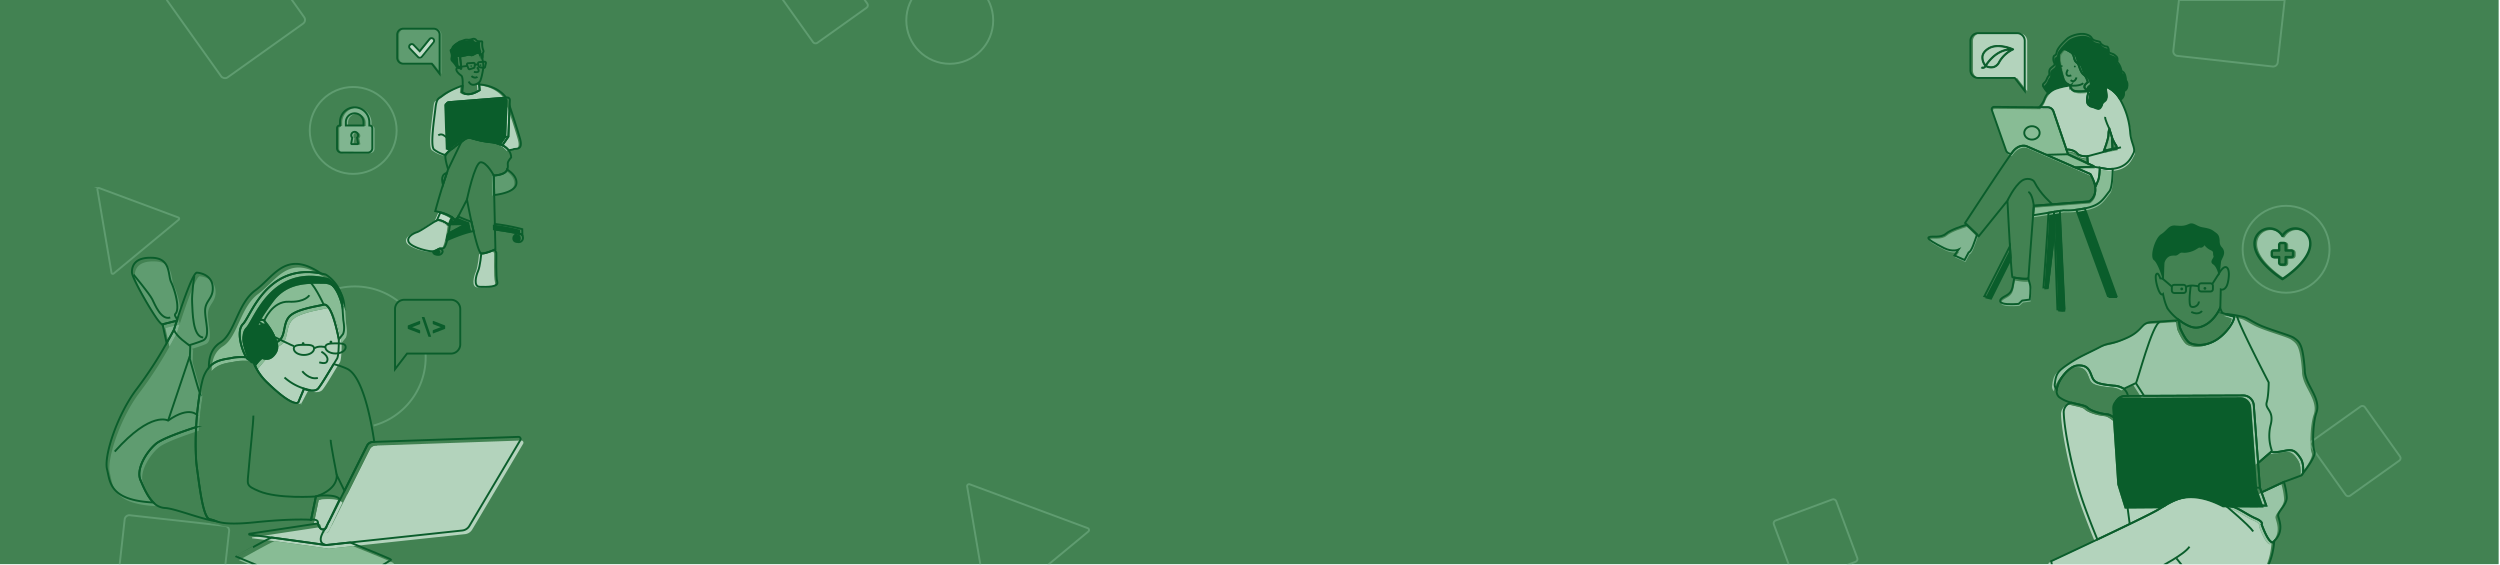 <svg id="Layer_1" data-name="Layer 1" xmlns="http://www.w3.org/2000/svg" xmlns:xlink="http://www.w3.org/1999/xlink" viewBox="0 0 1300 294"><defs><style>.cls-1,.cls-4,.cls-6{fill:none;}.cls-2{clip-path:url(#clip-path);}.cls-3{fill:#428252;}.cls-4{stroke:#5f9c70;}.cls-11,.cls-4,.cls-6{stroke-miterlimit:10;}.cls-5{fill:#80b590;}.cls-11,.cls-6{stroke:#0a5d2b;}.cls-11,.cls-7{fill:#0a5d2b;}.cls-8{fill:#5f9c70;}.cls-9{fill:#88bc95;}.cls-10{fill:#b3d3bc;}.cls-11{stroke-width:0.5px;}.cls-12{fill:#bfdbc7;}.cls-13{fill:#99c5a6;}</style><clipPath id="clip-path"><rect class="cls-1" x="-3.537" y="-0.569" width="1302.83" height="293.931"/></clipPath></defs><g class="cls-2"><rect class="cls-3" x="-3.537" y="-0.569" width="1302.83" height="293.931"/><path class="cls-4" d="M1133.056.004l-2.94,26.369a2.443,2.443,0,0,0,2.157,2.699l49.45,5.513a2.443,2.443,0,0,0,2.699-2.157L1188.036.004Z"/><rect class="cls-4" x="410.457" y="-18.229" width="34.607" height="34.607" rx="1.547" transform="translate(79.924 248.051) rotate(-35.471)"/><rect class="cls-4" x="96.093" y="-21.826" width="52.998" height="52.998" rx="2.37" transform="translate(20.039 72.006) rotate(-35.471)"/><rect class="cls-4" x="926.782" y="264.096" width="34.607" height="34.607" rx="1.547" transform="translate(-38.933 345.873) rotate(-20.35)"/><rect class="cls-4" x="1207.471" y="217.277" width="34.607" height="34.607" rx="1.547" transform="translate(91.178 754.253) rotate(-35.471)"/><path class="cls-4" d="M509.863,294h34.786l21.258-17.592a1.036,1.036,0,0,0-.3-1.77l-61.304-22.788a1.036,1.036,0,0,0-1.383,1.144Z"/><circle class="cls-4" cx="183.658" cy="67.826" r="22.591"/><circle class="cls-4" cx="1188.767" cy="129.62" r="22.591"/><circle class="cls-4" cx="184.525" cy="185.771" r="36.827"/><circle class="cls-4" cx="493.872" cy="10.577" r="22.591"/><path class="cls-4" d="M115.101,312.374l4.039-36.228a2.443,2.443,0,0,0-2.157-2.699L67.533,267.935a2.443,2.443,0,0,0-2.699,2.157l-4.714,42.282Z"/><path class="cls-4" d="M50.653,98.562,57.977,141.822a.695.695,0,0,0,1.129.42l33.802-27.972a.695.695,0,0,0-.201-1.187l-41.126-15.287A.695.695,0,0,0,50.653,98.562Z"/><path class="cls-5" d="M193.318,65.52h-.117V63.99a7.814,7.814,0,0,0-6.632-7.837A7.639,7.639,0,0,0,177.943,63.72v1.8h-.116a1.424,1.424,0,0,0-1.43,1.418V77.312a2.304,2.304,0,0,0,2.311,2.307c2.136-.007,5.205-.013,6.739.01h6.991a2.307,2.307,0,0,0,2.307-2.307V66.938A1.427,1.427,0,0,0,193.318,65.52Zm-3.159,0h-9.171V63.72a4.586,4.586,0,0,1,9.171,0Zm-6.287,9.578a.353.353,0,0,1-.075-.296l.525-2.921a1.749,1.749,0,0,1-.53-1.259,1.781,1.781,0,1,1,3.033,1.259l.525,2.921a.372.372,0,0,1-.075.296.382.382,0,0,1-.275.128h-2.852A.382.382,0,0,1,183.871,75.098Z"/><path class="cls-6" d="M192.168,65.246h-.117V63.715a7.814,7.814,0,0,0-6.632-7.837,7.639,7.639,0,0,0-8.625,7.567V65.246h-.116a1.424,1.424,0,0,0-1.43,1.418V77.037a2.304,2.304,0,0,0,2.311,2.307c2.136-.007,5.205-.013,6.739.01h6.991a2.307,2.307,0,0,0,2.307-2.307V66.663A1.427,1.427,0,0,0,192.168,65.246Zm-3.159,0H179.837V63.445a4.586,4.586,0,0,1,9.171,0ZM182.721,74.823a.353.353,0,0,1-.075-.296l.525-2.921a1.749,1.749,0,0,1-.53-1.259,1.781,1.781,0,1,1,3.033,1.259l.525,2.921a.372.372,0,0,1-.075.296.382.382,0,0,1-.275.128h-2.852A.382.382,0,0,1,182.721,74.823Z"/><path class="cls-7" d="M1105.876,42.75s.132-3.956-2.242-4.747c0,0-.659-3.824-2.637-4.879a1.92,1.92,0,0,0-.132-2.769c-1.45-1.319-1.319-1.055-3.033-1.714s-.396-.923-1.055-2.505-.791-.264-3.033-1.714.264-1.319-3.165-2.11-1.45-2.11-5.011-3.296-8.703.791-10.153,2.11-5.142,4.747-5.538,7.12-1.582.791-1.714,3.165,1.45,2.637.132,3.824-2.373,1.45-2.242,3.56-.264.791-1.319,3.428-2.637,1.978-1.714,3.956a13.043,13.043,0,0,0,2.425,3.1,9.348,9.348,0,0,1,3.641-2.573,34.711,34.711,0,0,1,7.007-1.663,5.984,5.984,0,0,1-2.524-2.424c-.659-1.714-3.824-12.395-2.11-14.504s1.319-2.505,3.824-1.055,3.033,1.45,3.692,4.219,1.714,1.714,2.505,4.088,1.45,3.824,2.637,4.615a4.632,4.632,0,0,1,1.321,1.94,14.837,14.837,0,0,1,.657,1.884,6.43,6.43,0,0,0-1.104.946,1.828,1.828,0,0,0-.61,1.823c.361.902,1.339.941,1.709,1.762a2.789,2.789,0,0,1,.005,1.798c-.659,2.769-.791,5.538,1.45,5.934s3.692,2.11,5.142.264.264-1.846,1.978-3.165,1.187-2.242.923-5.142c-.073-.8-.115-1.525-.138-2.163.351.162.732.357,1.134.583a16.159,16.159,0,0,1,5.993,5.799c.029.049.056.098.084.147a3.987,3.987,0,0,0,2.157-4.63A3.177,3.177,0,0,0,1105.876,42.75Z"/><path class="cls-8" d="M1085.078,46.573a1.828,1.828,0,0,1,.61-1.823,6.43,6.43,0,0,1,1.104-.946,14.837,14.837,0,0,0-.657-1.884,4.632,4.632,0,0,0-1.321-1.94c-1.187-.791-1.846-2.242-2.637-4.615s-1.846-1.319-2.505-4.088-1.187-2.769-3.692-4.219-2.11-1.055-3.824,1.055,1.45,12.79,2.11,14.504a5.984,5.984,0,0,0,2.524,2.424,11.53,11.53,0,0,0,1.07.56l-.166.312a2.698,2.698,0,0,0,2.242,2.373,11.465,11.465,0,0,0,2.951.262c1.35-.009,2.807-.114,3.9-.213C1086.416,47.515,1085.439,47.476,1085.078,46.573Z"/><path class="cls-8" d="M1085.873,86.515l-.216-3.678s-3.824.264-5.274-1.45c-1.147-1.355-3.046-2.041-5.611-2.143l.864,2.539Z"/><path class="cls-9" d="M1089.09,87.39l-3.041-1.406-10.238-4.732-.864-2.539L1068.235,59.002a3.191,3.191,0,0,0-2.995-2.162l-4.46-.037-23.402-.193a1.252,1.252,0,0,0-1.192,1.668l7.338,20.885a2.812,2.812,0,0,0,2.577,1.879l.139.004c.337-.468.616-.843.827-1.111,3.428-4.351,7.12-2.901,7.12-2.901l25.347,11.064c.251-.01.648-.026,1.147-.046,2.259-.089,6.559-.258,8.339-.317A.18.18,0,0,0,1089.09,87.39Z"/><path class="cls-5" d="M1012.388,122.524c-2.901,2.505-7.516,1.055-8.966,1.846s3.428,3.428,7.912,5.67,7.516.791,7.516.791l-2.11,3.033,5.274,2.373,2.11-3.956c1.562-.481,3.015-5.45,4.358-9.322l-5.293-5.097C1020.621,118.636,1014.639,120.58,1012.388,122.524Z"/><path class="cls-5" d="M1047.872,145.377c-.166.721-.401,1.888-.673,3.651-.527,3.428-1.45,4.615-4.219,6.066s-3.428,2.901-1.055,3.692,8.175.264,8.175.264l1.846-1.714,3.956-.527s.659-5.802.132-7.78c-.213-.798-.576-2.067-.933-3.298C1054.268,146.401,1049.864,145.727,1047.872,145.377Z"/><path class="cls-7" d="M1032.299,155.093l3.296.791,10.383-20.766c-.127-1.898-.256-3.956-.384-6.072Z"/><path class="cls-3" d="M1089.496,96.724a17.941,17.941,0,0,0-.944-2.485c-.318-.69-.69-1.411-1.137-2.171l-3.773-1.647-4.108-1.793L1054.187,77.563s-3.692-1.45-7.12,2.901c-.211.268-.49.643-.827,1.111-5.148,7.139-23.962,35.941-23.962,35.941l.911.877,5.293,5.097.917.883,14.9-18.46s.629,12.63,1.296,23.664c.128,2.116.257,4.173.384,6.072.383,5.75.741,10.042.957,10.085.117.023.459.089.936.173,1.993.35,6.396,1.025,7.229.352a.332.332,0,0,0,.142-.262c0-1.013,1.634-22.567,2.392-32.506.229-2.999.378-4.942.378-4.942l28.745-2.242S1091.539,103.727,1089.496,96.724Z"/><path class="cls-7" d="M1065.642,111.66c-.308,7.394-2.62,38.818-2.62,38.818l2.242-.132,3.55-29.613-.338-9.534Z"/><path class="cls-7" d="M1071.539,110.702l-1.554.252-1.51.245.338,9.534,1.461,41.216s3.692.527,3.692-.132C1073.966,161.228,1071.962,119.51,1071.539,110.702Z"/><path class="cls-7" d="M1096.514,154.961h4.483L1084.489,109.405c-1.597.325-3.065.551-4.378.706Z"/><path class="cls-9" d="M1096.118,88.9l-3.824-.659s0,4.615-.923,6.857l-.923,2.242s-.364-.449-.952-1.146c2.043,7.003-2.74,9.585-2.74,9.585l-28.745,2.242s-.149,1.943-.378,4.942l8.008-1.301,2.833-.46,1.51-.245,1.554-.252,1.9-.309a37.602,37.602,0,0,0,6.673-.282c1.312-.155,2.781-.381,4.378-.706.313-.064.626-.127.948-.199,7.12-1.582,8.439-4.351,11.867-8.703,1.173-1.488,1.635-6.17,1.737-11.686A20.802,20.802,0,0,1,1096.118,88.9Z"/><path class="cls-10" d="M1108.117,69.781a40.674,40.674,0,0,0-5.454-17.39c-.029-.049-.055-.099-.084-.147a16.159,16.159,0,0,0-5.993-5.799c-.402-.226-.783-.421-1.134-.583.024.637.066,1.363.138,2.163.264,2.901.791,3.824-.923,5.142s-.527,1.319-1.978,3.165-2.901.132-5.142-.264-2.11-3.165-1.45-5.934a2.789,2.789,0,0,0-.005-1.798c-1.093.1-2.551.205-3.9.213a11.465,11.465,0,0,1-2.951-.262,2.698,2.698,0,0,1-2.242-2.373l.166-.312a11.53,11.53,0,0,1-1.07-.56,34.711,34.711,0,0,0-7.007,1.663,9.348,9.348,0,0,0-3.641,2.573,12.088,12.088,0,0,0-2.029,3.624,11.489,11.489,0,0,1-2.637,3.9l4.46.037a3.191,3.191,0,0,1,2.995,2.162l6.713,19.712c2.565.102,4.465.788,5.611,2.143,1.45,1.714,5.274,1.45,5.274,1.45l.216,3.678,3.041,1.406a.18.18,0,0,1-.069.344c-1.78.059-6.08.228-8.339.317-.499.02-.897.036-1.147.046l4.108,1.793,3.773,1.647c.447.76.818,1.481,1.137,2.171a17.941,17.941,0,0,1,.944,2.485c.588.698.952,1.146.952,1.146l.923-2.242c.923-2.242.923-6.857.923-6.857l3.824.659a20.802,20.802,0,0,0,2.924-.083c7.582-.767,9.61-5.852,10.789-8.092C1111.15,78.219,1108.513,75.45,1108.117,69.781Zm-6.949,8.336-1.161.179-5.525,1.082s2.329-6.002,2.329-8.331.537-2.867.537-2.867l1.273,4.138a21.083,21.083,0,0,0,1.779,3.755A2.955,2.955,0,0,1,1101.168,78.117Z"/><path class="cls-9" d="M1098.622,72.318l-1.273-4.138s-.537.537-.537,2.867-2.329,8.331-2.329,8.331l5.525-1.082-1.098.169C1098.829,76.283,1098.727,74.191,1098.622,72.318Z"/><path class="cls-6" d="M1105.45,41.713s.132-3.956-2.242-4.747c0,0-.659-3.824-2.637-4.879a1.92,1.92,0,0,0-.132-2.769c-1.45-1.319-1.319-1.055-3.033-1.714s-.396-.923-1.055-2.505-.791-.264-3.033-1.714.264-1.319-3.165-2.11-1.45-2.11-5.011-3.296-8.703.791-10.153,2.11-5.142,4.747-5.538,7.12-1.582.791-1.714,3.165,1.45,2.637.132,3.824-2.373,1.45-2.242,3.56c.132,2.11-.264.791-1.319,3.428s-2.637,1.978-1.714,3.956a13.043,13.043,0,0,0,2.425,3.1,9.348,9.348,0,0,1,3.641-2.573,34.71,34.71,0,0,1,7.007-1.663,5.984,5.984,0,0,1-2.524-2.424c-.659-1.714-3.824-12.395-2.11-14.504s1.319-2.505,3.824-1.055,3.033,1.45,3.692,4.219,1.714,1.714,2.505,4.088,1.45,3.824,2.637,4.615a4.632,4.632,0,0,1,1.321,1.94,14.837,14.837,0,0,1,.657,1.884,6.429,6.429,0,0,0-1.104.946,1.828,1.828,0,0,0-.61,1.823c.361.902,1.339.941,1.709,1.762a2.789,2.789,0,0,1,.005,1.798c-.659,2.769-.791,5.538,1.45,5.934s3.692,2.11,5.142.264.264-1.846,1.978-3.165,1.187-2.242.923-5.142c-.073-.8-.115-1.525-.138-2.163.351.162.732.357,1.134.583a16.159,16.159,0,0,1,5.993,5.799c.029.049.056.098.084.147a3.987,3.987,0,0,0,2.157-4.63A3.177,3.177,0,0,0,1105.45,41.713Z"/><path class="cls-6" d="M1083.957,45.537a1.828,1.828,0,0,1,.61-1.823,6.429,6.429,0,0,1,1.104-.946,14.837,14.837,0,0,0-.657-1.884,4.632,4.632,0,0,0-1.321-1.94c-1.187-.791-1.846-2.242-2.637-4.615s-1.846-1.319-2.505-4.088-1.187-2.769-3.692-4.219-2.11-1.055-3.824,1.055,1.45,12.79,2.11,14.504a5.984,5.984,0,0,0,2.524,2.424,11.528,11.528,0,0,0,1.07.56l-.166.312a2.698,2.698,0,0,0,2.242,2.373,11.464,11.464,0,0,0,2.951.262c1.35-.009,2.807-.114,3.9-.213C1085.296,46.478,1084.318,46.439,1083.957,45.537Z"/><path class="cls-6" d="M1085.624,84.948l-.216-3.678s-3.824.264-5.274-1.45c-1.147-1.355-3.046-2.041-5.611-2.143l.864,2.539Z"/><path class="cls-6" d="M1088.665,86.353l-3.041-1.406-10.238-4.732-.864-2.539-6.713-19.712a3.191,3.191,0,0,0-2.995-2.162l-4.46-.037-23.402-.193a1.252,1.252,0,0,0-1.192,1.668l7.338,20.885a2.812,2.812,0,0,0,2.577,1.879l.139.004c.337-.468.616-.843.827-1.111,3.428-4.351,7.12-2.901,7.12-2.901l25.347,11.064c.251-.01.648-.026,1.147-.046,2.259-.089,6.559-.258,8.339-.317A.18.18,0,0,0,1088.665,86.353Z"/><path class="cls-6" d="M1011.963,121.487c-2.901,2.505-7.516,1.055-8.966,1.846s3.428,3.428,7.912,5.67,7.516.791,7.516.791l-2.11,3.033,5.274,2.373,2.11-3.956c1.562-.481,3.015-5.45,4.358-9.322l-5.293-5.097C1020.196,117.599,1014.214,119.543,1011.963,121.487Z"/><path class="cls-6" d="M1047.446,144.34c-.166.721-.401,1.888-.673,3.651-.527,3.428-1.45,4.615-4.219,6.066s-3.428,2.901-1.055,3.692,8.175.264,8.175.264l1.846-1.714,3.956-.527s.659-5.802.132-7.78c-.213-.798-.576-2.067-.933-3.298C1053.842,145.364,1049.439,144.69,1047.446,144.34Z"/><path class="cls-6" d="M1031.873,154.056l3.296.791,10.383-20.766c-.126-1.898-.256-3.956-.384-6.072Z"/><path class="cls-6" d="M1089.071,95.156a17.939,17.939,0,0,0-.944-2.485c-.318-.69-.69-1.411-1.137-2.171l-3.773-1.647-4.108-1.793-25.347-11.064s-3.692-1.45-7.12,2.901c-.211.268-.49.643-.827,1.111-5.148,7.139-23.962,35.941-23.962,35.941l.911.877,5.293,5.097.917.883,14.9-18.46s.629,12.63,1.296,23.664c.128,2.116.257,4.173.384,6.072.383,5.75.741,10.042.957,10.085.117.023.459.089.936.173,1.993.35,6.396,1.025,7.229.352a.332.332,0,0,0,.142-.262c0-1.013,1.634-22.567,2.392-32.506.229-2.999.378-4.942.378-4.942l28.745-2.242S1091.114,102.159,1089.071,95.156Z"/><path class="cls-6" d="M1065.217,110.623c-.308,7.394-2.62,38.818-2.62,38.818l2.242-.132,3.55-29.613-.338-9.534Z"/><path class="cls-6" d="M1071.114,109.665l-1.554.252-1.51.245.338,9.534,1.461,41.216s3.692.527,3.692-.132C1073.541,160.191,1071.537,118.473,1071.114,109.665Z"/><path class="cls-6" d="M1096.088,153.924h4.483L1084.064,108.368c-1.597.325-3.065.551-4.378.706Z"/><path class="cls-6" d="M1095.693,87.863l-3.824-.659s0,4.615-.923,6.857l-.923,2.242s-.364-.449-.952-1.146c2.043,7.003-2.74,9.585-2.74,9.585l-28.745,2.242s-.149,1.943-.378,4.942l8.008-1.301,2.833-.46,1.51-.245,1.554-.252,1.9-.309a37.602,37.602,0,0,0,6.673-.282c1.312-.155,2.781-.381,4.378-.706.313-.064.626-.127.948-.199,7.12-1.582,8.439-4.351,11.867-8.703,1.173-1.488,1.635-6.17,1.737-11.686A20.802,20.802,0,0,1,1095.693,87.863Z"/><path class="cls-6" d="M1107.692,68.744a40.674,40.674,0,0,0-5.454-17.39c-.029-.049-.055-.099-.084-.147a16.159,16.159,0,0,0-5.993-5.799c-.402-.226-.783-.421-1.134-.583.024.637.066,1.363.138,2.163.264,2.901.791,3.824-.923,5.142s-.527,1.319-1.978,3.165-2.901.132-5.142-.264-2.11-3.165-1.45-5.934a2.789,2.789,0,0,0-.005-1.798c-1.093.1-2.551.205-3.9.213a11.464,11.464,0,0,1-2.951-.262,2.698,2.698,0,0,1-2.242-2.373l.166-.312a11.528,11.528,0,0,1-1.07-.56,34.71,34.71,0,0,0-7.007,1.663,9.348,9.348,0,0,0-3.641,2.573,12.089,12.089,0,0,0-2.029,3.624,11.489,11.489,0,0,1-2.637,3.9l4.46.037a3.191,3.191,0,0,1,2.995,2.162l6.713,19.712c2.565.102,4.465.788,5.611,2.143,1.45,1.714,5.274,1.45,5.274,1.45l.216,3.678,3.041,1.406a.18.18,0,0,1-.069.344c-1.78.059-6.08.228-8.339.317-.499.02-.897.036-1.147.046l4.108,1.793,3.773,1.647c.447.76.818,1.481,1.137,2.171a17.939,17.939,0,0,1,.944,2.485c.588.698.952,1.146.952,1.146l.923-2.242c.923-2.242.923-6.857.923-6.857l3.824.659a20.802,20.802,0,0,0,2.924-.083c7.582-.767,9.61-5.852,10.789-8.092C1110.725,77.183,1108.088,74.414,1107.692,68.744Zm-6.949,8.336-1.161.179-5.525,1.082s2.329-6.002,2.329-8.331.537-2.867.537-2.867l1.273,4.138a21.084,21.084,0,0,0,1.779,3.755A2.955,2.955,0,0,1,1100.742,77.08Z"/><path class="cls-6" d="M1099.976,75.036a21.084,21.084,0,0,1-1.779-3.755c.105,1.873.207,3.965.287,6.146l1.098-.169,1.161-.179A2.955,2.955,0,0,0,1099.976,75.036Z"/><path class="cls-6" d="M1098.197,71.281l-1.273-4.138s-.537.537-.537,2.867-2.329,8.331-2.329,8.331l5.525-1.082-1.098.169C1098.404,75.246,1098.302,73.154,1098.197,71.281Z"/><path class="cls-6" d="M1076.739,44.565c.203-.027,5.046.322,6.529-1.336"/><path class="cls-6" d="M1079.778,40.262s-.873,3.272-3.054,1.396"/><path class="cls-6" d="M1077.073,39.172s-1.918.846-2.399-.436c-.393-1.047.654-2.53.654-2.53"/><circle class="cls-7" cx="1072.1" cy="34.373" r="0.48"/><circle class="cls-7" cx="1078.906" cy="34.591" r="0.48"/><line class="cls-6" x1="1075.387" y1="80.215" x2="1063.993" y2="80.492"/><path class="cls-6" d="M1067.156,106.216c-.527-.633-6.099-5.24-9.278-11.597-.843-1.687-4.345-2.242-6.537-.633-4.094,3.007-7.469,10.359-7.469,10.359"/><path class="cls-6" d="M1057.586,106.983s-.656-6.248-2.87-7.197"/><line class="cls-6" x1="1102.896" y1="76.591" x2="1085.408" y2="81.27"/><line class="cls-6" x1="1091.869" y1="87.204" x2="1088.596" y2="86.697"/><path class="cls-6" d="M1096.924,67.143s-2.462-5.1-2.251-6.365"/><ellipse class="cls-6" cx="1056.613" cy="69.106" rx="4.006" ry="3.479"/><path class="cls-10" d="M1050.14,17.37h-20.219a4.015,4.015,0,0,0-4.015,4.015V36.653a4.015,4.015,0,0,0,4.015,4.014h19.036l5.197,6.764V21.385A4.015,4.015,0,0,0,1050.14,17.37Z"/><path class="cls-6" d="M1048.847,17.237h-20.219a4.015,4.015,0,0,0-4.015,4.015V36.52a4.015,4.015,0,0,0,4.015,4.014h19.036l5.197,6.764V21.252A4.015,4.015,0,0,0,1048.847,17.237Z"/><path class="cls-11" d="M1047.023,25.78a.329.329,0,0,0,.027-.093l.001-.011-.004-.002.005-.008a.495.495,0,0,0-.015-.105c-.008-.005-.008-.015-.016-.02a.164.164,0,0,0-.042-.067.033.033,0,0,0-.019-.022.297.297,0,0,0-.068-.061l-.013-.007-.007-.004c-.32-.139-7.831-3.458-12.802-.549-2.037,1.197-3.218,2.679-3.484,4.393a6.891,6.891,0,0,0,1.546,5.044c-.032.047-.065.103-.101.158a1.086,1.086,0,0,1-.799.503.987.987,0,0,1-.503-.081,2.001,2.001,0,0,1-.36.515,1.574,1.574,0,0,0,.934.178,1.692,1.692,0,0,0,1.252-.794c.023-.03.041-.063.063-.093a6.083,6.083,0,0,0,4.09.523,5.115,5.115,0,0,0,3.113-2.696,15.894,15.894,0,0,1,7.045-6.533.933.933,0,0,0,.083-.05c.005-.008.012-.014.017-.022a.504.504,0,0,0,.05-.068A.055.055,0,0,0,1047.023,25.78Zm-14.54,7.934a6.232,6.232,0,0,1-1.292-4.393c.239-1.524,1.315-2.86,3.187-3.959,3.42-2.004,8.31-.797,10.748.013C1038.832,25.824,1034.673,30.436,1032.483,33.714Zm6.789-1.525a4.527,4.527,0,0,1-2.723,2.391,5.384,5.384,0,0,1-3.594-.456c2.132-3.225,6.253-7.836,12.497-8.152A16.308,16.308,0,0,0,1039.273,32.189Z"/><path class="cls-3" d="M208.681,156.04h24.282a4.821,4.821,0,0,1,4.821,4.821V179.199a4.821,4.821,0,0,1-4.821,4.821h-22.862l-6.242,8.123V160.862A4.821,4.821,0,0,1,208.681,156.04Z"/><path class="cls-6" d="M210.233,155.881h24.282a4.821,4.821,0,0,1,4.821,4.821v18.337a4.821,4.821,0,0,1-4.821,4.821h-22.862l-6.242,8.123V160.702A4.821,4.821,0,0,1,210.233,155.881Z"/><path class="cls-7" d="M225.026,172.022a.368.368,0,0,1,.116-.292,1.42,1.42,0,0,1,.374-.211l3.694-1.385-3.694-1.413q-.49-.19-.489-.502v-1.032a.309.309,0,0,1,.123-.258.289.289,0,0,1,.299-.027l5.746,2.241a.477.477,0,0,1,.217.129.357.357,0,0,1,.081.251V170.731a.299.299,0,0,1-.088.231,1.096,1.096,0,0,1-.211.149l-5.732,2.214a.359.359,0,0,1-.306,0,.291.291,0,0,1-.129-.285Z"/><path class="cls-7" d="M223.993,175.132H223.07a.417.417,0,0,1-.231-.061.409.409,0,0,1-.149-.224l-3.301-9.671q-.123-.354.19-.353h.91a.289.289,0,0,1,.286.204l3.382,9.902Q224.225,175.132,223.993,175.132Z"/><path class="cls-7" d="M218.479,172.022v1.019a.297.297,0,0,1-.123.285.342.342,0,0,1-.299,0l-5.732-2.214a1.083,1.083,0,0,1-.211-.149.299.299,0,0,1-.088-.231v-1.209a.355.355,0,0,1,.082-.251.475.475,0,0,1,.217-.129l5.732-2.241a.301.301,0,0,1,.435.286v1.032q0,.312-.489.502l-3.695,1.413,3.695,1.385a1.298,1.298,0,0,1,.367.211A.381.381,0,0,1,218.479,172.022Z"/><path class="cls-8" d="M226.471,15.024H210.687a3.134,3.134,0,0,0-3.134,3.134V30.077a3.134,3.134,0,0,0,3.134,3.134h14.861l4.057,5.28V18.158A3.134,3.134,0,0,0,226.471,15.024Z"/><path class="cls-6" d="M225.462,14.92H209.679a3.134,3.134,0,0,0-3.134,3.134V29.974a3.134,3.134,0,0,0,3.134,3.134h14.861l4.057,5.28V18.054A3.134,3.134,0,0,0,225.462,14.92Z"/><path class="cls-10" d="M260.088,75.89a8.952,8.952,0,0,1,3.196,2.519,10.599,10.599,0,0,0,2.443-.42c.842-.722,5.414,1.083,3.489-5.655-1.347-4.713-3.928-12.601-5.359-16.918l-.657,15.956Z"/><path class="cls-8" d="M255.62,91.585c0,.431.09,4.661.21,10.165,4.642-.577,11.323-2.162,11.581-6.195.191-2.999-2.29-5.421-4.825-7.054a4.652,4.652,0,0,1-.468.798C260.553,91.465,255.62,91.585,255.62,91.585Z"/><path class="cls-10" d="M249.123,132.131s-.602,6.738-1.684,9.144-2.527,8.061.842,8.181,9.986.241,9.144-2.527-.361-14.799-.481-15.159c-.048-.143-.398-.853-.802-1.657C254.996,130.633,251.063,132.335,249.123,132.131Z"/><path class="cls-7" d="M237.133,112.887l-.519,1.007a1.097,1.097,0,0,1-1.779.257,5.844,5.844,0,0,0-.765-.696l-1.432,3.579,8.423-.183-8.915,4.755c-.206,1.15-.461,2.405-.76,3.572,3.803-1.681,9.506-3.961,13.723-4.675-.38-1.604-.752-3.251-1.101-4.854A63.616,63.616,0,0,1,237.133,112.887Z"/><path class="cls-12" d="M233.497,113.051a21.55,21.55,0,0,0-5.64-2.308l-1.834,4.183c.972-.458,2.543.119,3.923.849a21.621,21.621,0,0,1,2.083,1.273l.61-.013,1.432-3.579C233.891,113.316,233.698,113.182,233.497,113.051Z"/><path class="cls-7" d="M224.699,131.168a2.234,2.234,0,0,0,4.331,0,1.785,1.785,0,0,0-1.496-1.594c-.933.261-1.452.884-2.791,1.255A1.331,1.331,0,0,0,224.699,131.168Z"/><path class="cls-10" d="M232.501,117.38c-.121-.088-.28-.201-.471-.333a21.621,21.621,0,0,0-2.083-1.273c-1.38-.73-2.951-1.306-3.923-.849-2.045.963-8.422,5.534-10.347,6.136s-5.775,2.647-4.211,5.294,10.588,5.053,12.874,4.572c.143-.03.278-.063.405-.098,1.339-.371,1.858-.994,2.791-1.255a3.899,3.899,0,0,1,1.496-.09c.943.099,1.742-1.911,2.356-4.306.299-1.166.554-2.421.76-3.572.397-2.215.614-4.033.614-4.033S232.665,117.5,232.501,117.38Z"/><path class="cls-7" d="M270.448,122.653l-.005-.009a2.333,2.333,0,0,0-.244-.343,10.519,10.519,0,0,0-2.186-.655,2.319,2.319,0,0,0-1.565,2.243,2.173,2.173,0,1,0,4.331,0A2.471,2.471,0,0,0,270.448,122.653Z"/><path class="cls-7" d="M270.419,119.498a103.38,103.38,0,0,0-14.254-2.704c.022.99.044,1.956.065,2.887,2.617.365,8.469,1.217,11.784,1.966a10.519,10.519,0,0,1,2.186.655c.133.072.211.141.219.205a.785.785,0,0,0,.025.139l.005.009C270.516,122.711,270.419,119.498,270.419,119.498Z"/><path class="cls-7" d="M238.656,36c.12-.361-.602-6.256-.602-6.256s2.767-.602,4.331-.963.963.963,3.008-.241,3.008-.722,3.489-.12a8.03,8.03,0,0,1,.713,2.162.323.323,0,0,0,.101-.06c.37-.37,0-2.145.296-2.737s.444-.74,0-1.775a9.313,9.313,0,0,1-.37-3.476c0-1.035-.222-.592-1.775-.74s-1.035-.74-2.071-1.183-1.849.518-3.624.37-1.923.296-3.476.74-.74.296-2.515,1.405-1.035,1.849-1.923,2.367-.074,1.553.148,3.032-.814,2.367.592,3.698a13.616,13.616,0,0,1,2.196,3.043c.087-.038.179-.074.279-.109C237.453,35.158,238.535,36.361,238.656,36Z"/><path class="cls-3" d="M250.206,35.038a19.05,19.05,0,0,0-.611-4.455,8.03,8.03,0,0,0-.713-2.162c-.481-.602-1.444-1.083-3.489.12s-1.444-.12-3.008.241-4.331.963-4.331.963.722,5.895.602,6.256-1.203-.842-1.203-.842c-.1.035-.192.071-.279.109-2.943,1.278,1.482,4.343,1.482,4.343.82.547.864,3.227.748,5.442-.088,1.685-.267,3.101-.267,3.101,3.369,3.128,9.144-.963,9.144-.963l-.27-2.971-.091-.999C249.003,42.858,250.086,36.602,250.206,35.038Z"/><path class="cls-7" d="M231,54.846l.798,23.023,1.998-.078c2.261-1.779,4.86-3.531,4.86-3.531,5.053-4.331,4.091-1.203,15.28,0A18.147,18.147,0,0,1,260.088,75.89l3.112-4.518.657-15.956.123-2.994a1.333,1.333,0,0,0-1.438-1.383l-.511.041-29.798,2.384A1.34,1.34,0,0,0,231,54.846Z"/><path class="cls-10" d="M233.796,77.791l-1.998.078L231,54.846a1.34,1.34,0,0,1,1.232-1.382l29.798-2.384c-1.565-2.127-5.628-6.213-14.02-6.862l.27,2.971s-5.775,4.091-9.144.963c0,0,.18-1.416.267-3.101l-.869.093a83.193,83.193,0,0,0-9.144,5.775c-3.117,2.465-3.489.12-4.091,5.534s-2.888,19.972-.722,21.656a16.732,16.732,0,0,0,4.293,2.328,6.227,6.227,0,0,0,1.722.439A13.731,13.731,0,0,1,233.796,77.791Z"/><path class="cls-3" d="M263.283,78.409A8.952,8.952,0,0,0,260.088,75.89a18.147,18.147,0,0,0-6.152-1.63c-11.189-1.203-10.227-4.331-15.28,0,0,0-2.599,1.752-4.86,3.531a13.731,13.731,0,0,0-3.201,3.086c-.535,1.12.467,4.934,1.256,7.531q-.25.707-.497,1.421-.058.167-.115.335c-.718,2.094-1.409,4.218-2.052,6.262-2.318,7.368-4.007,13.687-4.007,13.687s1.145.207,2.677.63a21.55,21.55,0,0,1,5.64,2.308c.201.13.393.264.573.403a5.844,5.844,0,0,1,.765.696,1.097,1.097,0,0,0,1.779-.257l.519-1.007,4.53-8.789s1.015,5.454,2.345,11.55c.35,1.603.721,3.25,1.101,4.854,1.439,6.069,3.006,11.523,4.013,11.629,1.94.204,5.873-1.498,7.018-2.017.204-.093.321-.148.321-.148s-.101-4.432-.233-10.285c-.021-.93-.043-1.897-.065-2.887-.111-4.922-.233-10.43-.335-15.044-.121-5.504-.21-9.734-.21-10.165,0,0,4.933-.12,6.497-2.286a4.652,4.652,0,0,0,.468-.798c.791-1.737-.12-2.997.614-4.255a10.902,10.902,0,0,1,1.444-2.045A6.075,6.075,0,0,0,263.283,78.409Z"/><path class="cls-1" d="M233.917,117.245s-.217,1.818-.614,4.033l8.915-4.755-8.423.183-.138.346C233.822,117.172,233.917,117.245,233.917,117.245Z"/><path class="cls-1" d="M238.29,112.559a63.616,63.616,0,0,0,6.875,2.761c-1.33-6.096-2.345-11.55-2.345-11.55Z"/><path class="cls-6" d="M261.244,75.563a8.952,8.952,0,0,1,3.196,2.519,10.598,10.598,0,0,0,2.443-.42c.842-.722,5.414,1.083,3.489-5.655-1.347-4.713-3.928-12.601-5.359-16.918l-.657,15.956Z"/><path class="cls-6" d="M232.112,89.934c-2.599.933-2.465,3.602-1.768,6.165.643-2.044,1.335-4.168,2.052-6.262C232.298,89.869,232.202,89.902,232.112,89.934Z"/><path class="cls-6" d="M256.776,91.258c0,.431.09,4.661.21,10.165,4.642-.577,11.323-2.162,11.581-6.195.191-2.999-2.29-5.421-4.825-7.054a4.651,4.651,0,0,1-.468.798C261.709,91.137,256.776,91.258,256.776,91.258Z"/><path class="cls-6" d="M233.657,117.053l.138-.346-.61.013C233.377,116.851,233.536,116.965,233.657,117.053Z"/><path class="cls-6" d="M250.279,131.803s-.602,6.738-1.684,9.144-2.527,8.061.842,8.181,9.986.241,9.144-2.527-.361-14.799-.481-15.159c-.048-.143-.398-.853-.802-1.657C256.152,130.305,252.22,132.008,250.279,131.803Z"/><path class="cls-6" d="M238.29,112.559l-.519,1.007a1.097,1.097,0,0,1-1.779.257,5.844,5.844,0,0,0-.765-.696l-1.432,3.579,8.423-.183-8.915,4.755c-.206,1.15-.461,2.405-.76,3.572,3.803-1.681,9.506-3.961,13.723-4.675-.38-1.604-.752-3.251-1.101-4.854A63.616,63.616,0,0,1,238.29,112.559Z"/><path class="cls-6" d="M234.654,112.724a21.55,21.55,0,0,0-5.64-2.308l-1.834,4.183c.973-.458,2.543.119,3.923.849a21.622,21.622,0,0,1,2.083,1.273l.61-.013,1.432-3.579C235.047,112.988,234.855,112.854,234.654,112.724Z"/><path class="cls-6" d="M225.856,130.841a2.234,2.234,0,0,0,4.331,0,1.785,1.785,0,0,0-1.496-1.594c-.933.261-1.452.884-2.791,1.255A1.331,1.331,0,0,0,225.856,130.841Z"/><path class="cls-6" d="M233.657,117.053c-.121-.088-.28-.201-.471-.333a21.622,21.622,0,0,0-2.083-1.273c-1.38-.73-2.951-1.306-3.923-.849-2.045.963-8.422,5.534-10.347,6.136s-5.775,2.647-4.211,5.294,10.588,5.053,12.874,4.572c.143-.03.278-.063.405-.098,1.339-.371,1.858-.994,2.791-1.255a3.899,3.899,0,0,1,1.496-.09c.943.099,1.742-1.911,2.356-4.306.299-1.166.554-2.421.76-3.572.397-2.215.614-4.033.614-4.033S233.822,117.172,233.657,117.053Z"/><path class="cls-6" d="M271.604,122.326l-.005-.009a2.334,2.334,0,0,0-.244-.343,10.519,10.519,0,0,0-2.186-.655,2.319,2.319,0,0,0-1.565,2.243,2.173,2.173,0,1,0,4.331,0A2.471,2.471,0,0,0,271.604,122.326Z"/><path class="cls-6" d="M271.575,119.17a103.38,103.38,0,0,0-14.254-2.704c.022.99.044,1.956.065,2.887,2.617.365,8.469,1.217,11.784,1.966a10.519,10.519,0,0,1,2.186.655c.133.072.211.141.219.205a.784.784,0,0,0,.025.139l.005.009C271.672,122.384,271.575,119.17,271.575,119.17Z"/><path class="cls-6" d="M239.812,35.673c.12-.361-.602-6.256-.602-6.256s2.767-.602,4.331-.963.962.963,3.008-.241,3.008-.722,3.489-.12a8.03,8.03,0,0,1,.713,2.162.323.323,0,0,0,.101-.06c.37-.37,0-2.145.296-2.737s.444-.74,0-1.775a9.313,9.313,0,0,1-.37-3.476c0-1.035-.222-.592-1.775-.74s-1.035-.74-2.071-1.183-1.849.518-3.624.37-1.923.296-3.476.74-.74.296-2.515,1.405-1.036,1.849-1.923,2.367-.074,1.553.148,3.032-.814,2.367.592,3.698a13.616,13.616,0,0,1,2.196,3.043c.087-.038.179-.074.279-.109C238.609,34.831,239.692,36.034,239.812,35.673Z"/><path class="cls-6" d="M251.362,34.71a19.05,19.05,0,0,0-.611-4.455,8.03,8.03,0,0,0-.713-2.162c-.481-.602-1.444-1.083-3.489.12s-1.444-.12-3.008.241-4.331.963-4.331.963.722,5.895.602,6.256-1.203-.842-1.203-.842c-.1.035-.192.071-.279.109-2.943,1.278,1.482,4.343,1.482,4.343.82.547.864,3.227.748,5.442-.088,1.685-.267,3.101-.267,3.101,3.369,3.128,9.144-.963,9.144-.963l-.27-2.971-.091-.999C250.159,42.531,251.242,36.274,251.362,34.71Z"/><path class="cls-6" d="M232.156,54.519l.798,23.023,1.998-.078c2.261-1.779,4.86-3.531,4.86-3.531,5.053-4.331,4.091-1.203,15.28,0a18.147,18.147,0,0,1,6.152,1.63l3.112-4.518.657-15.956.123-2.994a1.333,1.333,0,0,0-1.438-1.383l-.511.041L233.389,53.136A1.34,1.34,0,0,0,232.156,54.519Z"/><path class="cls-6" d="M234.952,77.464l-1.998.078-.798-23.023a1.34,1.34,0,0,1,1.232-1.382l29.798-2.384c-1.565-2.127-5.628-6.213-14.02-6.862l.27,2.971s-5.775,4.091-9.144.963c0,0,.179-1.416.267-3.101l-.869.093s-6.588,2.385-9.725,5.011c-1.538,1.288-2.908.884-3.51,6.298s-2.888,19.972-.722,21.656a16.733,16.733,0,0,0,4.293,2.328,6.227,6.227,0,0,0,1.722.439A13.731,13.731,0,0,1,234.952,77.464Z"/><path class="cls-6" d="M264.44,78.082a8.952,8.952,0,0,0-3.196-2.519,18.147,18.147,0,0,0-6.152-1.63c-11.189-1.203-10.227-4.331-15.28,0,0,0-2.599,1.752-4.86,3.531a13.731,13.731,0,0,0-3.201,3.086c-.535,1.12.467,4.934,1.256,7.531q-.25.707-.497,1.421-.058.167-.115.335c-.718,2.094-1.409,4.218-2.052,6.262-2.318,7.368-4.007,13.687-4.007,13.687s1.145.207,2.677.63a21.55,21.55,0,0,1,5.64,2.308c.201.13.393.264.573.403a5.844,5.844,0,0,1,.765.696,1.097,1.097,0,0,0,1.779-.257l.519-1.007,4.53-8.789s1.015,5.454,2.345,11.55c.35,1.603.721,3.25,1.101,4.854,1.439,6.069,3.006,11.523,4.013,11.629,1.94.204,5.873-1.498,7.018-2.017.204-.093.321-.148.321-.148s-.101-4.432-.233-10.285c-.021-.93-.043-1.897-.065-2.887-.111-4.922-.233-10.43-.335-15.044-.121-5.504-.21-9.734-.21-10.165,0,0,4.933-.12,6.497-2.286a4.651,4.651,0,0,0,.468-.798c.791-1.737-.12-2.997.614-4.255a10.903,10.903,0,0,1,1.444-2.045A6.075,6.075,0,0,0,264.44,78.082Z"/><line class="cls-6" x1="239.812" y1="73.932" x2="233.008" y2="88.081"/><path class="cls-6" d="M264.356,71.045c-.703.236-17.851,1.276-17.851,1.276"/><line class="cls-6" x1="240.685" y1="73.152" x2="232.787" y2="73.983"/><path class="cls-6" d="M232.267,71.489c-1.039-.728-2.39-2.39-4.365-1.143"/><path class="cls-6" d="M256.776,91.258s-3.724-7.089-6.842-6.881-7.115,19.394-7.115,19.394"/><path class="cls-6" d="M249.076,42.892s-3.61,3.031-5.377-.503"/><path class="cls-6" d="M248.272,39.895s-1.143,1.247-3.118-.312"/><path class="cls-6" d="M248.064,35.01s2.792,3.214-1.663,2.39"/><path class="cls-6" d="M246.91,33.384l-.119,1.407a.64.64,0,0,1-.441.555l-1.989.643a.64.64,0,0,1-.793-.375l-.727-1.855a.64.64,0,0,1,.552-.872l2.835-.195A.64.64,0,0,1,246.91,33.384Z"/><path class="cls-6" d="M248.591,33.104l.325,1.374a.64.64,0,0,0,.518.484l2.062.344a.64.64,0,0,0,.729-.488l.446-1.942a.64.64,0,0,0-.674-.781l-2.833.225A.64.64,0,0,0,248.591,33.104Z"/><path class="cls-6" d="M248.675,33.6s-1.309-.393-1.789.48"/><line class="cls-6" x1="243.003" y1="34.254" x2="238.609" y2="34.831"/><circle class="cls-7" cx="245.017" cy="34.357" r="0.415"/><circle class="cls-7" cx="249.88" cy="33.867" r="0.415"/><path class="cls-12" d="M218.467,30.478a1.347,1.347,0,0,1-.943-.417l-4.201-4.398a1.347,1.347,0,1,1,1.949-1.861l3.144,3.292,5.113-6.304a1.347,1.347,0,1,1,2.093,1.697l-6.077,7.493a1.348,1.348,0,0,1-.992.498C218.524,30.479,218.496,30.479,218.467,30.478Z"/><path class="cls-6" d="M218.282,30.029a1.347,1.347,0,0,1-.943-.417l-4.201-4.398a1.347,1.347,0,1,1,1.949-1.861l3.144,3.292,5.113-6.304a1.347,1.347,0,1,1,2.093,1.697l-6.077,7.493a1.348,1.348,0,0,1-.992.498C218.339,30.03,218.31,30.03,218.282,30.029Z"/><path class="cls-6" d="M1131.588,167.31l.026.191.206-.014C1131.742,167.428,1131.665,167.369,1131.588,167.31Z"/><path class="cls-13" d="M1199.192,200.734c-2.373-4.746-2.099-7.302-2.099-7.302-1.004-13.691-2.738-14.695-5.659-16.794-1.754-1.26-9.853-3.414-16.439-6.048-4.383-1.753-7.531-4.303-9.756-4.814a71.4,71.4,0,0,0-8.671-1.552l-.156.165,3.899,1.204c.548,1.643-3.468,8.488-9.127,12.048s-11.135,2.921-13.691,1.734c-2.556-1.187-5.385-8.215-5.385-8.215l-.493-3.661c-5.065.347-11.246.764-14.27.942-5.616.33-4.295,4.46-12.885,8.259s-8.755,1.982-14.041,4.791c-5.286,2.808-10.407,4.79-16.023,8.59-5.616,3.799-6.608,4.956-7.268,10.242a3.324,3.324,0,0,0,1.005,3.174c.626-4.979,6.231-11.995,10.489-12.443,5.667-.597,6.562,2.685,7.755,5.667,1.193,2.983,2.386,3.878,11.335,4.773a10.541,10.541,0,0,1,5.173,1.55c.272-.05.42-.078.42-.078l5.947-2.808,4.291,6.641,51.487-.213a5.542,5.542,0,0,1,5.55,5.13l2.238,30.028,7.221-6.245s-1.193,1.193,4.176.298c5.369-.895,7.159-2.088,10.738,3.579,1.282,2.029,1.49,4.861,1.232,7.661,2.065-2.66,6.866-9.204,5.929-11.439-1.187-2.829-.821-14.877,1.004-19.989C1204.942,210.501,1201.565,205.481,1199.192,200.734Z"/><path class="cls-3" d="M1160.31,165.594l-3.899-1.204-1.429-.441a1.904,1.904,0,0,1-1.212-1.129l-.691-1.778c-.529,1.239-3.75,8.153-10.567,10.028-.07.019-.136.025-.206.042-2.65.651-4.955-.264-7.37-1.593a26.905,26.905,0,0,1-3.116-2.032l-.206.014.493,3.661s2.829,7.028,5.385,8.215c2.556,1.187,8.032,1.825,13.691-1.734S1160.857,167.237,1160.31,165.594Z"/><path class="cls-3" d="M1155.655,139.855c-1.047.185-2.092,1.573-2.662,2.457-.275.426-.441.737-.441.737s-.913-3.833-2.829-5.02.913-2.647.365-4.107c-.548-1.46.548-2.282-1.825-3.377a7.528,7.528,0,0,1-3.377-3.103s-.639,1.917-2.008,1.825c-1.369-.091-.548-.274-2.191.73a12.659,12.659,0,0,1-5.933,1.917c-1.917,0-1.917-.456-3.468.73s-1.095.456-3.651.821c-2.556.365-3.925,3.103-4.016,4.381-.091,1.278-.274,8.032-.274,8.032l-.221-.028-1.187-.153s-1.201-3.844-2.162-1.922c-.961,1.922,1.682,12.011,3.603,10.09,0,0,.961,5.285,2.643,7.927a26.723,26.723,0,0,0,5.567,5.517c.077.059.154.118.232.177a26.905,26.905,0,0,0,3.116,2.032c2.415,1.33,4.72,2.244,7.37,1.593.069-.017.136-.023.206-.042,6.817-1.875,10.038-8.789,10.567-10.028.053-.123.088-.21.088-.21l.24-9.369s2.796,1.079,3.8-4.124C1158.21,142.137,1157.206,139.582,1155.655,139.855Z"/><path class="cls-3" d="M1194.951,239.378c-3.579-5.667-5.369-4.474-10.738-3.579-5.369.895-4.176-.298-4.176-.298l-7.221,6.245.957,12.845.845,2.382,11.609-5.44,9.04-3.337s.367-.448.917-1.157C1196.441,244.239,1196.233,241.407,1194.951,239.378Z"/><path class="cls-13" d="M1187.714,259.462a33.226,33.226,0,0,0-1.487-7.929l-11.609,5.44,2.436,6.865-7.113.059-.046-.059h-12.266c.121.066.215.107.32.158a2.525,2.525,0,0,0,.691.257c3.304.33,8.59,4.46,12.885,6.277,4.295,1.817,3.139,3.139,3.139,3.139,3.965,10.737,5.947,9.251,5.947,9.251.211-.189.384-.378.574-.567,5.458-5.445,2.389-11.068,2.069-13.143C1182.924,267.061,1187.879,263.427,1187.714,259.462Z"/><path class="cls-10" d="M1123.617,264.279l-18.748.155-3.878-12.528-2.192-33.104c-1.607-1.293-3.197-2.294-4.37-2.392-3.579-.298-8.65-1.79-10.44-3.579-1.098-1.098-4.665-1.525-8.292-2.515a5.14,5.14,0,0,0-3.938,5.498c.298,8.949,4.474,30.425,10.142,46.533,2.401,6.825,5.069,13.591,7.347,19.129,13.002-6.158,27.19-12.977,31.131-15.251C1121.429,265.618,1122.502,264.953,1123.617,264.279Z"/><path class="cls-3" d="M1102.882,203.046a10.541,10.541,0,0,0-5.173-1.55c-8.949-.895-10.142-1.79-11.335-4.773-1.193-2.983-2.088-6.264-7.755-5.667-4.258.448-9.863,7.464-10.489,12.443a4.136,4.136,0,0,0,1.242,3.963,17.587,17.587,0,0,0,6.324,2.854c3.626.99,7.194,1.417,8.292,2.515,1.79,1.79,6.861,3.281,10.44,3.579,1.173.098,2.763,1.098,4.37,2.392l-.042-.628-.373-5.63a5.35,5.35,0,0,1,5.316-5.703l1.442-.006A6.492,6.492,0,0,0,1102.882,203.046Z"/><path class="cls-7" d="M1174.618,256.973l-.845-2.382-.957-12.845-2.238-30.028a5.542,5.542,0,0,0-5.55-5.13l-51.487.213-8.398.035-1.442.006a5.35,5.35,0,0,0-5.316,5.703l.373,5.63.042.628,2.192,33.104,3.878,12.528,18.748-.155.131-.079c7.101-4.281,15.981-8.811,32.127-.362h14.019l.046.059,7.113-.059Z"/><path class="cls-10" d="M1180.611,282.919s-1.982,1.487-5.947-9.251c0,0,1.156-1.322-3.139-3.139-4.295-1.817-9.581-5.947-12.885-6.277a2.525,2.525,0,0,1-.691-.257c-.105-.051-.199-.092-.32-.158h-1.754c-16.146-8.448-25.026-3.919-32.127.362l-.131.079c-1.115.674-2.188,1.339-3.237,1.945-3.942,2.274-18.13,9.093-31.131,15.251-12.581,5.958-24.051,11.297-24.051,11.297l.701,3.036,2.547,11.036.332,1.439a56.173,56.173,0,0,0,6.211,1.049c16.316,1.858,30.223-3.758,38.195-8.11a55.761,55.761,0,0,0,7.197-4.571l16.704,2.983c3.878,5.369,13.721,8.65,13.721,8.65,25.732,2.339,29.815-17.331,30.38-25.93C1180.995,282.541,1180.822,282.731,1180.611,282.919Z"/><path class="cls-1" d="M1106.543,205.882l8.398-.035-4.291-6.641-5.947,2.808s-.148.028-.42.078A6.492,6.492,0,0,1,1106.543,205.882Z"/><path class="cls-7" d="M1125.019,136.894c.091-1.278,1.46-4.016,4.016-4.381,2.556-.365,2.099.365,3.651-.821s1.552-.73,3.468-.73a12.659,12.659,0,0,0,5.933-1.917c1.643-1.004.821-.821,2.19-.73,1.369.091,2.008-1.825,2.008-1.825a7.528,7.528,0,0,0,3.377,3.103c2.373,1.095,1.278,1.917,1.825,3.377.548,1.46-2.282,2.921-.365,4.107s2.829,5.02,2.829,5.02.166-.311.441-.737c.235-2.316.478-4.65.563-5.287.183-1.369,2.099-3.377,1.46-5.659s-2.099-1.734-2.191-5.111c-.091-3.377-1.369-3.833-2.921-5.02-1.552-1.187-2.829-1.552-6.024-2.099-3.195-.548-4.564-2.829-7.028-1.734-2.464,1.095-3.651,1.095-7.119.822-3.468-.274-4.199,2.556-7.393,4.564-3.195,2.008-6.024,11.683-3.742,13.417,1.746,1.327,3.701,6.812,4.526,9.647l.221.028S1124.927,138.172,1125.019,136.894Z"/><path class="cls-6" d="M1132.988,166.357l.026.191.206-.014C1133.142,166.475,1133.066,166.416,1132.988,166.357Z"/><path class="cls-6" d="M1200.592,199.781c-2.373-4.746-2.099-7.302-2.099-7.302-1.004-13.691-2.738-14.695-5.659-16.794-1.754-1.26-9.853-3.414-16.439-6.048-4.383-1.753-7.531-4.303-9.756-4.814a71.398,71.398,0,0,0-8.671-1.552l-.156.165,3.899,1.204c.548,1.643-3.468,8.488-9.127,12.048s-11.135,2.921-13.691,1.734c-2.556-1.187-5.385-8.215-5.385-8.215l-.493-3.661c-5.065.347-11.246.764-14.27.942-5.616.33-4.295,4.46-12.885,8.259s-8.755,1.982-14.041,4.791c-5.286,2.808-10.407,4.79-16.023,8.59-5.616,3.799-6.608,4.956-7.268,10.242a3.324,3.324,0,0,0,1.005,3.174c.626-4.979,6.231-11.995,10.489-12.443,5.667-.597,6.562,2.685,7.755,5.667,1.193,2.983,2.386,3.878,11.335,4.773a10.541,10.541,0,0,1,5.173,1.55c.272-.05.42-.078.42-.078l5.947-2.808,4.291,6.641,51.487-.213a5.542,5.542,0,0,1,5.55,5.13l2.238,30.028,7.221-6.245s-1.193,1.193,4.176.298c5.369-.895,7.159-2.088,10.738,3.579,1.282,2.029,1.49,4.861,1.232,7.661,2.065-2.66,6.866-9.204,5.929-11.439-1.187-2.829-.821-14.877,1.004-19.989C1206.343,209.547,1202.966,204.527,1200.592,199.781Z"/><path class="cls-6" d="M1161.71,164.641l-3.899-1.204-1.429-.441a1.904,1.904,0,0,1-1.212-1.129l-.691-1.778c-.529,1.239-3.75,8.153-10.567,10.028-.07.019-.136.025-.206.042-2.65.651-4.955-.264-7.37-1.593a26.904,26.904,0,0,1-3.116-2.032l-.206.014.493,3.661s2.829,7.028,5.385,8.215c2.556,1.187,8.032,1.825,13.691-1.734S1162.258,166.284,1161.71,164.641Z"/><path class="cls-6" d="M1157.055,138.902c-1.047.185-2.092,1.573-2.662,2.457-.275.426-.441.737-.441.737s-.913-3.833-2.829-5.02.913-2.647.365-4.107c-.548-1.46.548-2.282-1.825-3.377a7.528,7.528,0,0,1-3.377-3.103s-.639,1.917-2.008,1.825c-1.369-.091-.548-.274-2.19.73a12.659,12.659,0,0,1-5.933,1.917c-1.917,0-1.917-.456-3.468.73s-1.095.456-3.651.821c-2.556.365-3.925,3.103-4.016,4.381-.091,1.278-.274,8.032-.274,8.032l-.221-.028-1.187-.153s-1.201-3.844-2.162-1.922c-.961,1.922,1.682,12.011,3.603,10.09,0,0,.961,5.285,2.643,7.927a26.723,26.723,0,0,0,5.567,5.517c.077.059.154.118.232.177a26.904,26.904,0,0,0,3.116,2.032c2.415,1.33,4.72,2.244,7.37,1.593.069-.017.136-.023.206-.042,6.817-1.875,10.038-8.789,10.567-10.028.053-.123.088-.21.088-.21l.24-9.369s2.796,1.079,3.8-4.124C1159.611,141.184,1158.607,138.628,1157.055,138.902Z"/><path class="cls-6" d="M1196.352,238.425c-3.579-5.667-5.369-4.474-10.738-3.579-5.369.895-4.176-.298-4.176-.298l-7.221,6.245.957,12.845.845,2.382,11.609-5.44,9.04-3.337s.367-.448.917-1.157C1197.842,243.286,1197.633,240.454,1196.352,238.425Z"/><path class="cls-6" d="M1189.115,258.509a33.226,33.226,0,0,0-1.487-7.929l-11.609,5.44,2.436,6.865-7.113.059-.046-.059h-12.266c.121.066.215.107.32.158a2.525,2.525,0,0,0,.691.257c3.304.33,8.59,4.46,12.885,6.277,4.295,1.817,3.139,3.139,3.139,3.139,3.965,10.737,5.947,9.251,5.947,9.251.211-.189.384-.378.574-.567,5.458-5.445,2.389-11.068,2.069-13.143C1184.324,266.108,1189.28,262.474,1189.115,258.509Z"/><path class="cls-6" d="M1125.017,263.326l-18.748.155-3.878-12.528-2.192-33.104c-1.607-1.293-3.197-2.294-4.37-2.392-3.579-.298-8.65-1.79-10.44-3.579-1.098-1.098-4.665-1.525-8.292-2.515a5.14,5.14,0,0,0-3.938,5.498c.298,8.949,4.474,30.425,10.142,46.533,2.401,6.825,5.069,13.591,7.347,19.129,13.002-6.158,27.19-12.977,31.131-15.251C1122.83,264.665,1123.903,264,1125.017,263.326Z"/><path class="cls-6" d="M1104.283,202.093a10.541,10.541,0,0,0-5.173-1.55c-8.949-.895-10.142-1.79-11.335-4.773-1.193-2.983-2.088-6.264-7.755-5.667-4.258.448-9.863,7.464-10.489,12.443a4.136,4.136,0,0,0,1.242,3.963,17.587,17.587,0,0,0,6.324,2.854c3.626.99,7.194,1.417,8.292,2.515,1.79,1.79,6.861,3.281,10.44,3.579,1.173.098,2.763,1.098,4.37,2.392l-.042-.628-.373-5.63a5.35,5.35,0,0,1,5.316-5.703l1.442-.006A6.492,6.492,0,0,0,1104.283,202.093Z"/><path class="cls-6" d="M1176.019,256.02l-.845-2.382-.957-12.845-2.238-30.028a5.542,5.542,0,0,0-5.55-5.13l-51.487.213-8.398.035-1.442.006a5.35,5.35,0,0,0-5.316,5.703l.373,5.63.042.628,2.192,33.104,3.878,12.528,18.748-.155.132-.079c7.101-4.281,15.981-8.811,32.127-.362h14.019l.046.059,7.113-.059Z"/><path class="cls-6" d="M1182.011,281.966s-1.982,1.487-5.947-9.251c0,0,1.156-1.322-3.139-3.139-4.295-1.817-9.581-5.947-12.885-6.277a2.525,2.525,0,0,1-.691-.257c-.105-.051-.199-.092-.32-.158h-1.754c-16.146-8.448-25.026-3.919-32.127.362l-.132.079c-1.115.674-2.188,1.339-3.237,1.945-3.942,2.274-18.129,9.093-31.131,15.251-12.581,5.958-24.051,11.297-24.051,11.297l.701,3.036,2.547,11.036.332,1.439a56.17,56.17,0,0,0,6.211,1.049c16.316,1.858,30.223-3.758,38.195-8.11a55.761,55.761,0,0,0,7.197-4.571l16.704,2.983c3.878,5.369,13.721,8.65,13.721,8.65,25.732,2.339,29.815-17.331,30.38-25.93C1182.395,281.588,1182.222,281.777,1182.011,281.966Z"/><path class="cls-6" d="M1049.721,299.787a19.242,19.242,0,0,0-3.705-4.091c-3.878-2.685-4.773-1.193-9.545,1.491s-8.65,2.685-17.002,2.386-11.335,6.264-14.318,11.335c-2.983,5.071,2.685,7.457,6.562,9.545,3.878,2.088,33.408-6.562,33.408-6.562l1.79-14.019S1048.011,299.892,1049.721,299.787Z"/><path class="cls-6" d="M1145.017,161.696s-1.554,2.46-5.568.518"/><path class="cls-6" d="M1139.19,148.618s-1.564,10.193.259,10.877c2.072.777,4.273-1.424,3.885-2.719"/><line class="cls-6" x1="1153.952" y1="142.097" x2="1150.455" y2="147.582"/><line class="cls-6" x1="1124.524" y1="144.898" x2="1129.349" y2="149.006"/><path class="cls-6" d="M1143.333,148.877s-5.438-1.165-6.604.518"/><rect class="cls-6" x="1129.349" y="148.1" width="7.381" height="4.273" rx="1.238"/><rect class="cls-6" x="1143.333" y="147.323" width="7.381" height="4.273" rx="1.238"/><path class="cls-6" d="M1110.65,199.206c.7-.218,8.599-31.425,12.613-31.813"/><path class="cls-6" d="M1181.437,234.547a23.166,23.166,0,0,1-.683-13.676c1.942-7.51-3.108-8.028-2.072-11.654s1.036-10.359,1.036-10.359-16.698-32.218-16.33-34.427"/><path class="cls-6" d="M1157.276,262.884s12.187,10.154,14.396,13.467"/><line class="cls-6" x1="1138.484" y1="298.679" x2="1131.728" y2="290.342"/><path class="cls-6" d="M1121.78,295.696c.743-.568,13.997-7.195,16.758-11.429"/><line class="cls-6" x1="1106.269" y1="263.481" x2="1107.429" y2="272.302"/><line class="cls-6" x1="1175.173" y1="253.638" x2="1102.391" y2="250.953"/><circle class="cls-7" cx="1134.493" cy="150.236" r="0.727"/><circle class="cls-7" cx="1146.551" cy="149.951" r="0.727"/><path class="cls-13" d="M1194.292,119.622a7.189,7.189,0,0,0-6.17,3.604.64.64,0,0,1-1.085,0,7.135,7.135,0,0,0-13.333,3.702c0,8.126,11.74,16.233,13.876,17.626,2.134-1.393,13.874-9.499,13.874-17.626A7.244,7.244,0,0,0,1194.292,119.622Zm-.543,13.275a1.598,1.598,0,0,1-1.601,1.604h-2.257v2.307a1.605,1.605,0,0,1-1.591,1.621H1186.858a1.605,1.605,0,0,1-1.591-1.621v-2.307h-2.257a1.59,1.59,0,0,1-1.591-1.604v-1.469a1.609,1.609,0,0,1,1.591-1.639h2.257v-2.289a1.605,1.605,0,0,1,1.591-1.621h1.442a1.605,1.605,0,0,1,1.591,1.621v2.289h2.257a1.617,1.617,0,0,1,1.601,1.639Z"/><path class="cls-7" d="M1201.994,126.744a8.519,8.519,0,0,0-8.425-8.585,8.381,8.381,0,0,0-6.713,3.415,8.381,8.381,0,0,0-6.713-3.415,8.52,8.52,0,0,0-8.427,8.585c0,9.615,14.212,18.561,14.812,18.942a.692.692,0,0,0,.328.096.668.668,0,0,0,.328-.096C1187.792,145.305,1201.994,136.359,1201.994,126.744Zm-15.138,17.626c-2.136-1.393-13.876-9.499-13.876-17.626a7.135,7.135,0,0,1,13.333-3.702.64.64,0,0,0,1.085,0,7.134,7.134,0,0,1,13.332,3.702C1200.73,134.87,1188.99,142.977,1186.856,144.37Z"/><path class="cls-7" d="M1191.425,129.606h-2.257v-2.289a1.605,1.605,0,0,0-1.591-1.621h-1.442a1.605,1.605,0,0,0-1.591,1.621v2.289H1182.287a1.609,1.609,0,0,0-1.591,1.639v1.469a1.59,1.59,0,0,0,1.591,1.604h2.257v2.307a1.605,1.605,0,0,0,1.591,1.621h1.442a1.605,1.605,0,0,0,1.591-1.621v-2.307h2.257a1.598,1.598,0,0,0,1.601-1.604v-1.469A1.617,1.617,0,0,0,1191.425,129.606Zm.336,3.108a.334.334,0,0,1-.336.324h-2.884a.636.636,0,0,0-.627.649v2.938a.34.34,0,0,1-.337.344h-1.442a.331.331,0,0,1-.328-.344v-2.938a.639.639,0,0,0-.637-.649H1182.287a.326.326,0,0,1-.328-.324v-1.469a.33.33,0,0,1,.328-.342h2.884a.651.651,0,0,0,.637-.649v-2.938a.331.331,0,0,1,.328-.344h1.442a.34.34,0,0,1,.337.344v2.938a.648.648,0,0,0,.627.649h2.884a.338.338,0,0,1,.336.342Z"/><path class="cls-1" d="M172.418,273.22l5.697-11.816c-1.914-2.188-7.772-2.018-11.325-1.686,2.774-.998,10-4.229,9.796-10.766l4.003,8.16-8.044,16.089Z"/><path class="cls-10" d="M165.725,260.066s.409-.112,1.065-.348c3.553-.332,9.411-.502,11.325,1.686l-5.697,11.816-1.539,3.192a1.836,1.836,0,0,1-3.082-.134,3.853,3.853,0,0,1-.944-2.217c-.062-.642-.024-1.109-.664-1.535a4.224,4.224,0,0,0-2.99-.336Z"/><path class="cls-10" d="M166.853,274.061a3.853,3.853,0,0,0,.944,2.217,1.836,1.836,0,0,0,3.082.134l1.539-3.192.127-.019,8.044-16.089,11.722-23.444a3.559,3.559,0,0,1,3.06-1.965l.718-.025,74.956-2.609a1.11,1.11,0,0,1,.993,1.676l-26.502,44.636a4.912,4.912,0,0,1-3.701,2.376l-58.267,6.229-12.538,1.34s-15.985-2.27-28.22-3.91c-4.867-.653-9.141-1.206-11.579-1.476a.248.248,0,0,1-.002-.492Z"/><path class="cls-9" d="M141.935,281.772l.875-.357c12.235,1.64,28.22,3.91,28.22,3.91l12.538-1.34c7.571,3.048,21.219,8.636,21.317,8.929.043.128-3.199,2.083-7.623,4.68-9.419,5.528-24.216,13.976-24.216,13.976l-36.753-15.276-12.046-5.007S141.533,281.638,141.935,281.772Z"/><path class="cls-3" d="M82.502,232.717c3.099-2.634,13.531-6.329,20.96-8.742a141.625,141.625,0,0,0-.009,17.048c.1,1.398.227,2.706.389,3.888,1.516,11.114,3.284,26.522,6.82,27.027a16.787,16.787,0,0,1,3.154.982c-7.085-.823-21.515-6.682-26.588-6.87A8.886,8.886,0,0,1,81.246,263.2c-3.056-3.027-5.092-7.871-6.704-11.578C72.055,245.901,77.527,236.946,82.502,232.717Z"/><path class="cls-8" d="M72.801,203.863A208.829,208.829,0,0,0,88.11,180.309c2.394-4.224,3.844-7.042,3.844-7.042s.567-1.838,1.459-4.593c2.708-8.36,8.423-25.194,10.481-25.007,2.736.249,7.96,1.741,8.209,7.711.249,5.97-3.98,6.716-3.98,12.189s2.985,13.681-1.244,15.422c-2.288.942-5.008,1.809-7.027,2.409l.56.576-.249,6.467s4.229,15.174,4.726,16.417c.084.21.251.721.47,1.404a160.225,160.225,0,0,0-1.897,17.714c-7.429,2.413-17.861,6.108-20.96,8.742-4.975,4.229-10.447,13.184-7.96,18.905,1.612,3.707,3.648,8.551,6.704,11.578-23.035-1.138-22.48-10.755-24.116-17.299C55.389,238.936,62.602,217.046,72.801,203.863Z"/><path class="cls-8" d="M86.064,170.898a12.851,12.851,0,0,1-2.318-2.357c-2.985-3.731-13.681-21.89-13.681-25.123,0-3.234,1.492-7.96,10.945-7.462,9.452.498,7.711,9.204,9.452,12.686,1.741,3.482,4.805,13.755,2.239,16.417-1,1.037,1.109,2.15.713,3.615l-7.429,1.857Z"/><path class="cls-5" d="M90.539,169.392l2.875-.719c-.893,2.756-1.459,4.593-1.459,4.593S90.504,176.085,88.11,180.309L86.064,170.898l-.08-.367Z"/><path class="cls-9" d="M127.857,170.347c-3.846,3.846-.488,14.017,1.679,17.341a31.178,31.178,0,0,0-6.498.138c-3.855.918-9.177.773-12.961,5.182-.032-4.344.843-9.755,6.006-13.025,7.462-4.726,8.955-20.397,18.158-27.113,9.204-6.716,14.925-19.402,30.596-10.945,1.319.712,2.511,1.442,3.604,2.182C140.195,138.575,131.943,166.26,127.857,170.347Z"/><path class="cls-6" d="M179.513,161.327c.007-.104.007-.204.012-.308C179.522,161.218,179.513,161.327,179.513,161.327Z"/><path class="cls-3" d="M103.462,223.976a160.225,160.225,0,0,1,1.897-17.714c.377-2.2.798-4.245,1.261-6.058a17.397,17.397,0,0,1,3.457-7.195c3.784-4.408,9.106-4.264,12.961-5.182a31.178,31.178,0,0,1,6.498-.138,5.441,5.441,0,0,0,.559.748,2.56,2.56,0,0,0,2.881.381,18.062,18.062,0,0,0,1.041,3.131,28.972,28.972,0,0,0,6.614,9.076c13.521,13.148,16.27,9.172,16.27,9.172l3.331-7.032s5.389,1.963,7.44-.462c1.599-1.89,4.899-7.511,7.29-11.448a36.745,36.745,0,0,1,6.928,2.381c7.996,3.617,12.403,25.74,14.198,38.042l-.718.025a3.559,3.559,0,0,0-3.06,1.965l-11.722,23.444-4.003-8.16c.204,6.536-7.022,9.768-9.796,10.766-.656.236-1.065.348-1.065.348l-2.526,12.124s-9.346-.758-28.795,1.263c-13.375,1.39-17.911.39-20.589-.534a16.787,16.787,0,0,0-3.154-.982c-3.536-.505-5.304-15.913-6.82-27.027-.161-1.182-.289-2.49-.389-3.888A141.625,141.625,0,0,1,103.462,223.976Z"/><path class="cls-10" d="M137.132,188.18q.439-.518.902-1.055c1.548.153,3.89-.307,5.862-3.631a6.026,6.026,0,0,0,.817-3.148,11.693,11.693,0,0,1,1.22-.861c4.229-2.487,2.487-8.706,5.721-12.686,3.234-3.98,13.681-5.472,18.158-6.467,4.477-.995,7.839,18.033,7.839,18.033s.091,8.506-.932,10.071c-.471.72-1.079,1.706-1.755,2.819-2.392,3.937-5.691,9.558-7.29,11.448-2.051,2.424-7.44.462-7.44.462l-3.169,5.976s-2.912,5.031-16.432-8.116a28.972,28.972,0,0,1-6.614-9.076C134.773,191.021,135.868,189.673,137.132,188.18Z"/><path class="cls-9" d="M142.31,156.639c7.46-9.884,18.276-9.138,26.482-9.045,8.206.093,10.721,13.733,10.721,13.733l.469,6.968c.368,2.313.789,5.121-.124,7.278l-1.684,2.131-.523.662s-3.361-19.028-7.839-18.033c-4.477.995-14.925,2.487-18.158,6.467-3.234,3.98-1.493,10.199-5.721,12.686a11.693,11.693,0,0,0-1.22.861c-.008-3.043-1.889-6.306-3.532-8.635-1.076-1.524-2.048-2.649-2.321-3.043-.839-1.212-4.383.373-4.383.373S134.85,166.523,142.31,156.639Z"/><path class="cls-9" d="M134.603,187.988a13.596,13.596,0,0,0,1.74-1.323,4.963,4.963,0,0,0,1.691.461q-.462.535-.902,1.055c-1.264,1.493-2.358,2.841-3.114,3.768a18.062,18.062,0,0,1-1.041-3.131A8.417,8.417,0,0,0,134.603,187.988Z"/><path class="cls-7" d="M127.857,170.347c4.086-4.086,12.338-31.771,40.584-26.24.758.148,1.522.307,2.309.504,0,0,9.328,5.181,8.774,16.409-.005.103-.005.203-.012.308,0,0-2.515-13.639-10.721-13.733-8.206-.093-19.022-.839-26.482,9.045-7.46,9.884-7.833,12.402-7.833,12.402s3.543-1.585,4.383-.373c.273.394,1.245,1.519,2.321,3.043,1.643,2.329,3.523,5.592,3.532,8.635a6.026,6.026,0,0,1-.817,3.148c-1.972,3.324-4.313,3.784-5.862,3.631a4.963,4.963,0,0,1-1.691-.461,13.596,13.596,0,0,1-1.74,1.323,8.417,8.417,0,0,1-1.626.829,2.56,2.56,0,0,1-2.881-.381,5.441,5.441,0,0,1-.559-.748C127.369,184.363,124.011,174.193,127.857,170.347Z"/><path class="cls-1" d="M170.951,271.323l5.697-11.816c-1.914-2.188-7.772-2.018-11.325-1.686,2.774-.998,10-4.229,9.796-10.766l4.003,8.16-8.044,16.089Z"/><path class="cls-6" d="M164.258,258.17s.409-.112,1.065-.348c3.553-.332,9.411-.502,11.325,1.686l-5.697,11.816-1.539,3.192a1.836,1.836,0,0,1-3.082-.134,3.853,3.853,0,0,1-.944-2.217c-.062-.642-.024-1.109-.664-1.535a4.224,4.224,0,0,0-2.99-.336Z"/><path class="cls-6" d="M165.386,272.165a3.853,3.853,0,0,0,.944,2.217,1.836,1.836,0,0,0,3.082.134l1.539-3.192.127-.019,8.044-16.089,11.722-23.444a3.559,3.559,0,0,1,3.06-1.965l.718-.025,74.956-2.609a1.11,1.11,0,0,1,.993,1.676l-26.502,44.636a4.912,4.912,0,0,1-3.701,2.376l-58.267,6.229-12.538,1.34s-15.985-2.27-28.22-3.91c-4.867-.653-9.141-1.206-11.579-1.476a.248.248,0,0,1-.002-.492Z"/><path class="cls-6" d="M195.794,295.697l11.355,5.767s-27.362,19.154-28.108,18.905c-.746-.249-49.5-22.138-49.5-22.138l5.285-3.834,36.753,15.276S186.375,301.225,195.794,295.697Z"/><path class="cls-6" d="M140.467,279.876l.875-.357c12.235,1.64,28.22,3.91,28.22,3.91l12.538-1.34c7.571,3.048,21.219,8.636,21.317,8.929.043.128-3.199,2.083-7.623,4.68-9.419,5.528-24.216,13.976-24.216,13.976l-36.753-15.276-12.046-5.007S140.065,279.742,140.467,279.876Z"/><path class="cls-6" d="M81.034,230.821c3.099-2.634,13.531-6.329,20.96-8.742a141.623,141.623,0,0,0-.009,17.048c.1,1.398.227,2.706.389,3.888,1.516,11.114,3.284,26.522,6.82,27.027a16.787,16.787,0,0,1,3.154.982c-7.085-.823-21.515-6.682-26.588-6.87a8.886,8.886,0,0,1-5.982-2.849c-3.056-3.027-5.092-7.871-6.704-11.578C70.587,244.004,76.059,235.049,81.034,230.821Z"/><path class="cls-6" d="M71.333,201.966a208.831,208.831,0,0,0,15.309-23.554c2.394-4.224,3.844-7.042,3.844-7.042s.567-1.838,1.459-4.593c2.708-8.36,8.423-25.194,10.481-25.007,2.736.249,7.96,1.741,8.209,7.711.249,5.97-3.98,6.716-3.98,12.189s2.985,13.681-1.244,15.422c-2.288.942-5.008,1.809-7.027,2.409l.56.576-.249,6.467s4.229,15.174,4.726,16.417c.084.21.251.721.47,1.404a160.223,160.223,0,0,0-1.897,17.714c-7.429,2.413-17.861,6.108-20.96,8.742-4.975,4.229-10.447,13.184-7.96,18.905,1.612,3.707,3.648,8.551,6.704,11.578-23.035-1.138-22.48-10.755-24.116-17.299C53.921,237.039,61.135,215.15,71.333,201.966Z"/><path class="cls-6" d="M84.596,169.001a12.851,12.851,0,0,1-2.318-2.357C79.293,162.913,68.597,144.755,68.597,141.521c0-3.234,1.492-7.96,10.945-7.462,9.452.498,7.711,9.204,9.452,12.686,1.741,3.482,4.805,13.755,2.239,16.417-1,1.037,1.109,2.15.713,3.615l-7.429,1.857Z"/><path class="cls-6" d="M89.071,167.496l2.875-.719c-.893,2.756-1.459,4.593-1.459,4.593s-1.45,2.818-3.844,7.042L84.596,169.001l-.08-.367Z"/><path class="cls-6" d="M126.389,168.45c-3.846,3.846-.488,14.017,1.679,17.341a31.178,31.178,0,0,0-6.498.138c-3.855.918-9.177.773-12.961,5.182-.032-4.344.843-9.755,6.006-13.025,7.462-4.726,8.955-20.397,18.158-27.113,9.204-6.716,14.925-19.402,30.596-10.945,1.319.712,2.511,1.442,3.604,2.182C138.727,136.679,130.476,164.363,126.389,168.45Z"/><path class="cls-6" d="M178.045,159.431c.007-.104.007-.204.012-.308C178.054,159.322,178.045,159.431,178.045,159.431Z"/><path class="cls-6" d="M101.994,222.079a160.223,160.223,0,0,1,1.897-17.714c.377-2.2.798-4.245,1.261-6.058a17.398,17.398,0,0,1,3.457-7.195c3.784-4.408,9.106-4.264,12.961-5.182a31.178,31.178,0,0,1,6.498-.138,5.439,5.439,0,0,0,.559.748,2.56,2.56,0,0,0,2.881.381,18.061,18.061,0,0,0,1.041,3.131,28.972,28.972,0,0,0,6.614,9.076c13.521,13.148,15.93,10.124,15.93,10.124l2.984-7.087s5.351,2.239,7.402-.185c1.599-1.89,5.624-8.685,8.015-12.622a36.745,36.745,0,0,1,6.928,2.381c7.996,3.617,12.403,25.74,14.198,38.042l-.718.025a3.559,3.559,0,0,0-3.06,1.965l-11.722,23.444-4.003-8.16c.204,6.536-7.022,9.768-9.796,10.766-.656.236-1.065.348-1.065.348L161.732,270.294s-9.346-.758-28.795,1.263c-13.375,1.39-17.911.39-20.589-.534a16.787,16.787,0,0,0-3.154-.982c-3.536-.505-5.304-15.913-6.82-27.027-.161-1.182-.289-2.49-.389-3.888A141.623,141.623,0,0,1,101.994,222.079Z"/><path class="cls-6" d="M135.664,186.283q.439-.518.902-1.055c1.548.153,3.89-.307,5.862-3.631a6.026,6.026,0,0,0,.817-3.148,11.691,11.691,0,0,1,1.22-.861c4.229-2.487,2.487-8.706,5.721-12.686,3.234-3.98,13.681-5.472,18.158-6.467,4.477-.995,7.839,18.033,7.839,18.033s.091,8.506-.932,10.071c-.471.72-1.079,1.706-1.755,2.819-2.392,3.937-6.416,10.732-8.015,12.622-2.051,2.424-7.402.185-7.402.185l-2.984,7.087s-2.41,3.024-15.93-10.124a28.972,28.972,0,0,1-6.614-9.076C133.306,189.125,134.4,187.776,135.664,186.283Z"/><path class="cls-6" d="M140.842,154.743c7.46-9.884,18.276-9.138,26.482-9.045,8.206.093,10.721,13.733,10.721,13.733l.469,6.968c.368,2.313.789,5.121-.124,7.278l-1.684,2.131-.523.662s-3.361-19.028-7.839-18.033c-4.477.995-14.925,2.487-18.158,6.467-3.234,3.98-1.493,10.199-5.721,12.686a11.691,11.691,0,0,0-1.22.861c-.008-3.043-1.889-6.306-3.532-8.635-1.076-1.524-2.048-2.649-2.321-3.043-.839-1.212-4.383.373-4.383.373S133.383,164.627,140.842,154.743Z"/><path class="cls-6" d="M133.135,186.091a13.595,13.595,0,0,0,1.74-1.323,4.963,4.963,0,0,0,1.691.461q-.462.535-.902,1.055c-1.264,1.493-2.358,2.841-3.114,3.768a18.061,18.061,0,0,1-1.041-3.131A8.417,8.417,0,0,0,133.135,186.091Z"/><path class="cls-6" d="M126.389,168.45c4.086-4.086,12.338-31.771,40.584-26.24.758.148,1.522.307,2.309.504,0,0,9.328,5.181,8.774,16.409-.005.103-.005.203-.012.308,0,0-2.515-13.639-10.721-13.733-8.206-.093-19.022-.839-26.482,9.045-7.46,9.884-7.833,12.402-7.833,12.402s3.543-1.585,4.383-.373c.273.394,1.245,1.519,2.321,3.043,1.643,2.329,3.523,5.592,3.532,8.635a6.026,6.026,0,0,1-.817,3.148c-1.972,3.324-4.313,3.784-5.862,3.631a4.963,4.963,0,0,1-1.691-.461,13.595,13.595,0,0,1-1.74,1.323,8.417,8.417,0,0,1-1.626.829,2.56,2.56,0,0,1-2.881-.381,5.439,5.439,0,0,1-.559-.748C125.901,182.466,122.543,172.296,126.389,168.45Z"/><path class="cls-6" d="M102.852,216.172s-3.928-5.611-15.43,2.525c0,0-8.697-5.33-27.774,16.131"/><line class="cls-6" x1="87.422" y1="218.697" x2="98.644" y2="185.312"/><path class="cls-6" d="M98.384,179.5s-7.078-4.678-7.898-8.13"/><path class="cls-6" d="M101.029,143.511s-1.403,9.398-1.122,13.887.14,17.674,5.751,18.095"/><path class="cls-6" d="M69.468,142.81s8.276,9.959,9.679,12.765,4.629,11.081,9.398,9.538"/><path class="cls-6" d="M164.258,258.17s-19.745,1.394-29.654-2.799c-7.02-2.97-5.908-3.24-5.336-10.672s2.668-26.489,2.477-28.585"/><path class="cls-6" d="M175.119,247.056s-3.355-17.031-3.164-18.364"/><path class="cls-6" d="M161.45,202.858a27.379,27.379,0,0,1-13.506-6.563"/><path class="cls-6" d="M157.178,193.029s3.533,4.642,8.107,3.498"/><path class="cls-6" d="M167.111,182.885s4.423,2.299,2.869,5.186c-.772,1.434-3.972.331-3.972.331"/><path class="cls-6" d="M133.01,167.144s3.605,16.3,1.865,17.623"/><path class="cls-6" d="M169.412,274.515s-6.054,7.623.151,8.913"/><ellipse class="cls-6" cx="129.649" cy="177.905" rx="2.954" ry="5.241" transform="matrix(0.977, -0.212, 0.212, 0.977, -34.758, 31.517)"/><path class="cls-6" d="M133.301,167.409c2.511-.545,5.391,2.905,6.432,7.705s-.151,9.133-2.662,9.677"/><circle class="cls-7" cx="172.078" cy="177.849" r="0.715"/><circle class="cls-7" cx="157.622" cy="178.635" r="0.715"/><path class="cls-6" d="M168.344,158.436s-5.799-12.794-8.799-12.607"/><path class="cls-6" d="M137.392,166.771s4.155-10.256,12.779-9.881,10.686-3.375,10.686-3.375"/><path class="cls-6" d="M179.76,180.501c0,1.836-2.364,3.325-5.28,3.325s-5.28-1.488-5.28-3.325,2.56-1.956,5.476-1.956S179.76,178.665,179.76,180.501Z"/><path class="cls-6" d="M163.319,181.259c0,1.836-2.364,3.325-5.28,3.325s-5.28-1.488-5.28-3.325,2.56-1.956,5.476-1.956S163.319,179.423,163.319,181.259Z"/><path class="cls-6" d="M169.2,180.501s-3.825-.978-5.881.758"/><path class="cls-6" d="M152.878,180.016c-.552-.11-9.82-4.634-9.82-4.634"/></g></svg>